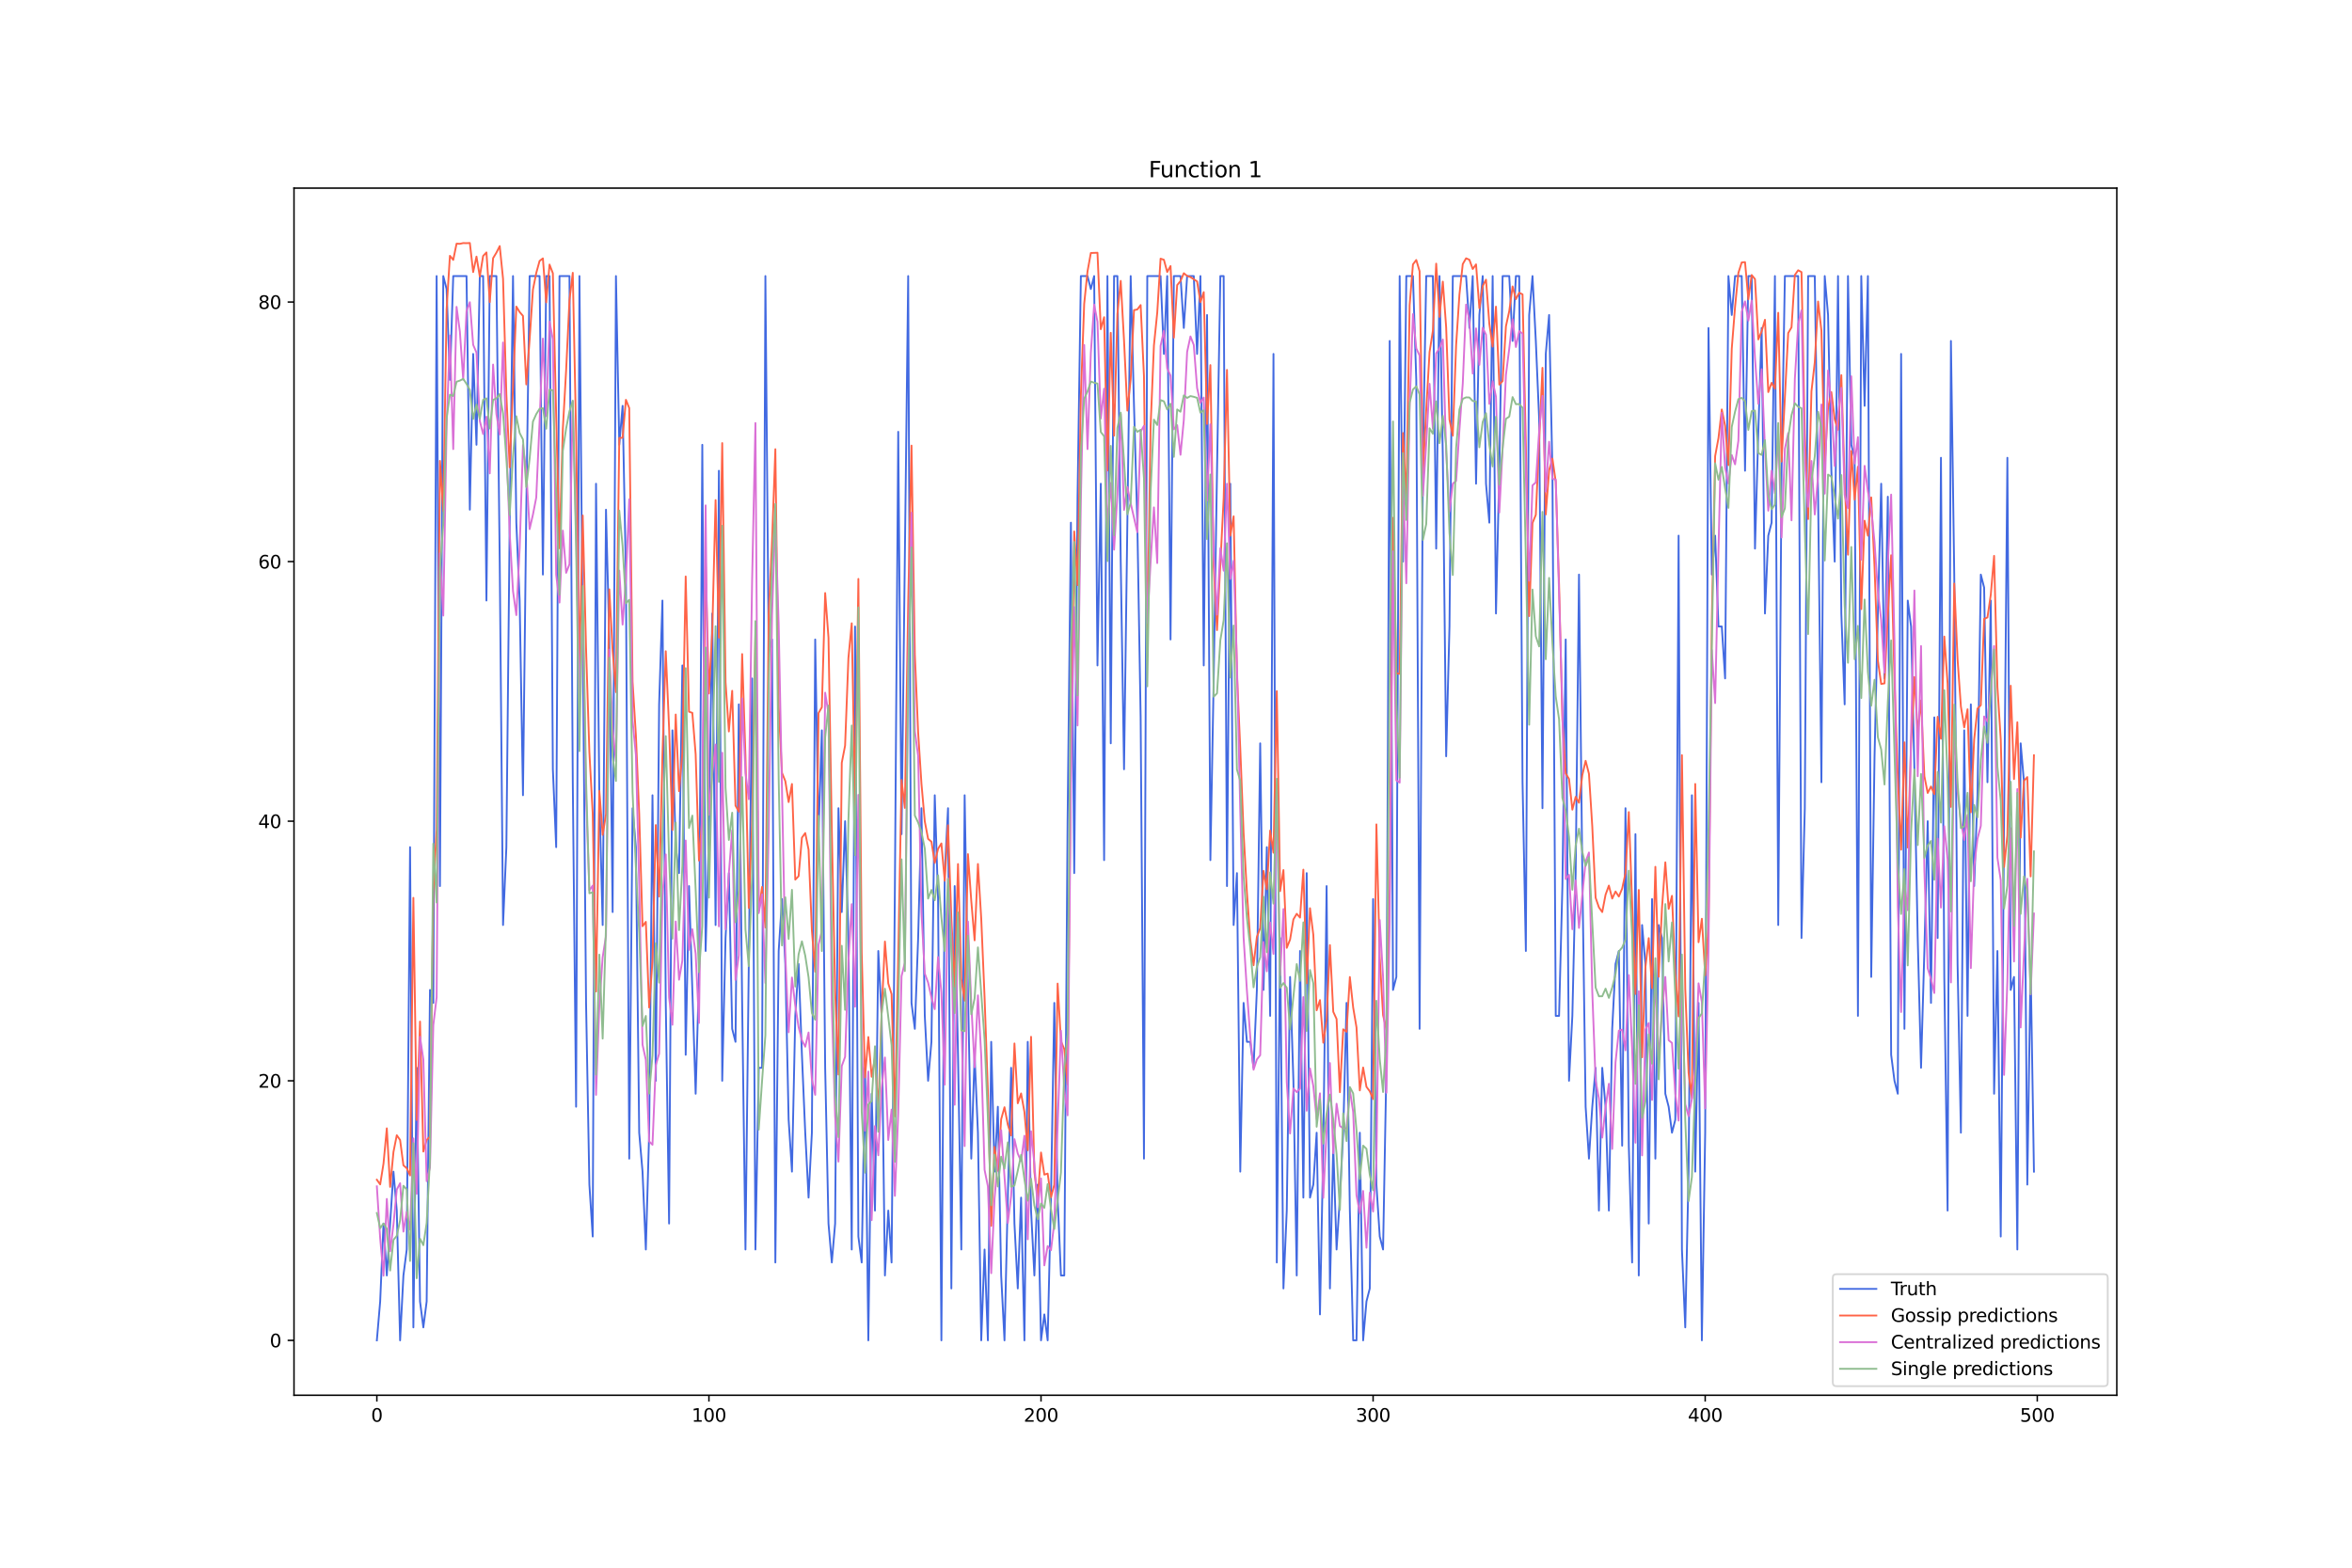 <?xml version="1.0" encoding="utf-8" standalone="no"?>
<!DOCTYPE svg PUBLIC "-//W3C//DTD SVG 1.1//EN"
  "http://www.w3.org/Graphics/SVG/1.1/DTD/svg11.dtd">
<svg xmlns:xlink="http://www.w3.org/1999/xlink" width="1296pt" height="864pt" viewBox="0 0 1296 864" xmlns="http://www.w3.org/2000/svg" version="1.1">
 <defs>
  <style type="text/css">*{stroke-linejoin: round; stroke-linecap: butt}</style>
 </defs>
 <g id="figure_1">
  <g id="patch_1">
   <path d="M 0 864 
L 1296 864 
L 1296 0 
L 0 0 
z
" style="fill: #ffffff"/>
  </g>
  <g id="axes_1">
   <g id="patch_2">
    <path d="M 162 768.96 
L 1166.4 768.96 
L 1166.4 103.68 
L 162 103.68 
z
" style="fill: #ffffff"/>
   </g>
   <g id="matplotlib.axis_1">
    <g id="xtick_1">
     <g id="line2d_1">
      <defs>
       <path id="md34de6ca18" d="M 0 0 
L 0 3.5 
" style="stroke: #000000; stroke-width: 0.8"/>
      </defs>
      <g>
       <use xlink:href="#md34de6ca18" x="207.655" y="768.96" style="stroke: #000000; stroke-width: 0.8"/>
      </g>
     </g>
     <g id="text_1">
      <!-- 0 -->
      <g transform="translate(204.473 783.558) scale(0.1 -0.1)">
       <defs>
        <path id="DejaVuSans-30" d="M 2034 4250 
Q 1547 4250 1301 3770 
Q 1056 3291 1056 2328 
Q 1056 1369 1301 889 
Q 1547 409 2034 409 
Q 2525 409 2770 889 
Q 3016 1369 3016 2328 
Q 3016 3291 2770 3770 
Q 2525 4250 2034 4250 
z
M 2034 4750 
Q 2819 4750 3233 4129 
Q 3647 3509 3647 2328 
Q 3647 1150 3233 529 
Q 2819 -91 2034 -91 
Q 1250 -91 836 529 
Q 422 1150 422 2328 
Q 422 3509 836 4129 
Q 1250 4750 2034 4750 
z
" transform="scale(0.016)"/>
       </defs>
       <use xlink:href="#DejaVuSans-30"/>
      </g>
     </g>
    </g>
    <g id="xtick_2">
     <g id="line2d_2">
      <g>
       <use xlink:href="#md34de6ca18" x="390.639" y="768.96" style="stroke: #000000; stroke-width: 0.8"/>
      </g>
     </g>
     <g id="text_2">
      <!-- 100 -->
      <g transform="translate(381.095 783.558) scale(0.1 -0.1)">
       <defs>
        <path id="DejaVuSans-31" d="M 794 531 
L 1825 531 
L 1825 4091 
L 703 3866 
L 703 4441 
L 1819 4666 
L 2450 4666 
L 2450 531 
L 3481 531 
L 3481 0 
L 794 0 
L 794 531 
z
" transform="scale(0.016)"/>
       </defs>
       <use xlink:href="#DejaVuSans-31"/>
       <use xlink:href="#DejaVuSans-30" x="63.623"/>
       <use xlink:href="#DejaVuSans-30" x="127.246"/>
      </g>
     </g>
    </g>
    <g id="xtick_3">
     <g id="line2d_3">
      <g>
       <use xlink:href="#md34de6ca18" x="573.623" y="768.96" style="stroke: #000000; stroke-width: 0.8"/>
      </g>
     </g>
     <g id="text_3">
      <!-- 200 -->
      <g transform="translate(564.079 783.558) scale(0.1 -0.1)">
       <defs>
        <path id="DejaVuSans-32" d="M 1228 531 
L 3431 531 
L 3431 0 
L 469 0 
L 469 531 
Q 828 903 1448 1529 
Q 2069 2156 2228 2338 
Q 2531 2678 2651 2914 
Q 2772 3150 2772 3378 
Q 2772 3750 2511 3984 
Q 2250 4219 1831 4219 
Q 1534 4219 1204 4116 
Q 875 4013 500 3803 
L 500 4441 
Q 881 4594 1212 4672 
Q 1544 4750 1819 4750 
Q 2544 4750 2975 4387 
Q 3406 4025 3406 3419 
Q 3406 3131 3298 2873 
Q 3191 2616 2906 2266 
Q 2828 2175 2409 1742 
Q 1991 1309 1228 531 
z
" transform="scale(0.016)"/>
       </defs>
       <use xlink:href="#DejaVuSans-32"/>
       <use xlink:href="#DejaVuSans-30" x="63.623"/>
       <use xlink:href="#DejaVuSans-30" x="127.246"/>
      </g>
     </g>
    </g>
    <g id="xtick_4">
     <g id="line2d_4">
      <g>
       <use xlink:href="#md34de6ca18" x="756.607" y="768.96" style="stroke: #000000; stroke-width: 0.8"/>
      </g>
     </g>
     <g id="text_4">
      <!-- 300 -->
      <g transform="translate(747.063 783.558) scale(0.1 -0.1)">
       <defs>
        <path id="DejaVuSans-33" d="M 2597 2516 
Q 3050 2419 3304 2112 
Q 3559 1806 3559 1356 
Q 3559 666 3084 287 
Q 2609 -91 1734 -91 
Q 1441 -91 1130 -33 
Q 819 25 488 141 
L 488 750 
Q 750 597 1062 519 
Q 1375 441 1716 441 
Q 2309 441 2620 675 
Q 2931 909 2931 1356 
Q 2931 1769 2642 2001 
Q 2353 2234 1838 2234 
L 1294 2234 
L 1294 2753 
L 1863 2753 
Q 2328 2753 2575 2939 
Q 2822 3125 2822 3475 
Q 2822 3834 2567 4026 
Q 2313 4219 1838 4219 
Q 1578 4219 1281 4162 
Q 984 4106 628 3988 
L 628 4550 
Q 988 4650 1302 4700 
Q 1616 4750 1894 4750 
Q 2613 4750 3031 4423 
Q 3450 4097 3450 3541 
Q 3450 3153 3228 2886 
Q 3006 2619 2597 2516 
z
" transform="scale(0.016)"/>
       </defs>
       <use xlink:href="#DejaVuSans-33"/>
       <use xlink:href="#DejaVuSans-30" x="63.623"/>
       <use xlink:href="#DejaVuSans-30" x="127.246"/>
      </g>
     </g>
    </g>
    <g id="xtick_5">
     <g id="line2d_5">
      <g>
       <use xlink:href="#md34de6ca18" x="939.591" y="768.96" style="stroke: #000000; stroke-width: 0.8"/>
      </g>
     </g>
     <g id="text_5">
      <!-- 400 -->
      <g transform="translate(930.047 783.558) scale(0.1 -0.1)">
       <defs>
        <path id="DejaVuSans-34" d="M 2419 4116 
L 825 1625 
L 2419 1625 
L 2419 4116 
z
M 2253 4666 
L 3047 4666 
L 3047 1625 
L 3713 1625 
L 3713 1100 
L 3047 1100 
L 3047 0 
L 2419 0 
L 2419 1100 
L 313 1100 
L 313 1709 
L 2253 4666 
z
" transform="scale(0.016)"/>
       </defs>
       <use xlink:href="#DejaVuSans-34"/>
       <use xlink:href="#DejaVuSans-30" x="63.623"/>
       <use xlink:href="#DejaVuSans-30" x="127.246"/>
      </g>
     </g>
    </g>
    <g id="xtick_6">
     <g id="line2d_6">
      <g>
       <use xlink:href="#md34de6ca18" x="1122.575" y="768.96" style="stroke: #000000; stroke-width: 0.8"/>
      </g>
     </g>
     <g id="text_6">
      <!-- 500 -->
      <g transform="translate(1113.032 783.558) scale(0.1 -0.1)">
       <defs>
        <path id="DejaVuSans-35" d="M 691 4666 
L 3169 4666 
L 3169 4134 
L 1269 4134 
L 1269 2991 
Q 1406 3038 1543 3061 
Q 1681 3084 1819 3084 
Q 2600 3084 3056 2656 
Q 3513 2228 3513 1497 
Q 3513 744 3044 326 
Q 2575 -91 1722 -91 
Q 1428 -91 1123 -41 
Q 819 9 494 109 
L 494 744 
Q 775 591 1075 516 
Q 1375 441 1709 441 
Q 2250 441 2565 725 
Q 2881 1009 2881 1497 
Q 2881 1984 2565 2268 
Q 2250 2553 1709 2553 
Q 1456 2553 1204 2497 
Q 953 2441 691 2322 
L 691 4666 
z
" transform="scale(0.016)"/>
       </defs>
       <use xlink:href="#DejaVuSans-35"/>
       <use xlink:href="#DejaVuSans-30" x="63.623"/>
       <use xlink:href="#DejaVuSans-30" x="127.246"/>
      </g>
     </g>
    </g>
   </g>
   <g id="matplotlib.axis_2">
    <g id="ytick_1">
     <g id="line2d_7">
      <defs>
       <path id="m66cd92c94a" d="M 0 0 
L -3.5 0 
" style="stroke: #000000; stroke-width: 0.8"/>
      </defs>
      <g>
       <use xlink:href="#m66cd92c94a" x="162" y="738.72" style="stroke: #000000; stroke-width: 0.8"/>
      </g>
     </g>
     <g id="text_7">
      <!-- 0 -->
      <g transform="translate(148.637 742.519) scale(0.1 -0.1)">
       <use xlink:href="#DejaVuSans-30"/>
      </g>
     </g>
    </g>
    <g id="ytick_2">
     <g id="line2d_8">
      <g>
       <use xlink:href="#m66cd92c94a" x="162" y="595.652" style="stroke: #000000; stroke-width: 0.8"/>
      </g>
     </g>
     <g id="text_8">
      <!-- 20 -->
      <g transform="translate(142.275 599.451) scale(0.1 -0.1)">
       <use xlink:href="#DejaVuSans-32"/>
       <use xlink:href="#DejaVuSans-30" x="63.623"/>
      </g>
     </g>
    </g>
    <g id="ytick_3">
     <g id="line2d_9">
      <g>
       <use xlink:href="#m66cd92c94a" x="162" y="452.583" style="stroke: #000000; stroke-width: 0.8"/>
      </g>
     </g>
     <g id="text_9">
      <!-- 40 -->
      <g transform="translate(142.275 456.382) scale(0.1 -0.1)">
       <use xlink:href="#DejaVuSans-34"/>
       <use xlink:href="#DejaVuSans-30" x="63.623"/>
      </g>
     </g>
    </g>
    <g id="ytick_4">
     <g id="line2d_10">
      <g>
       <use xlink:href="#m66cd92c94a" x="162" y="309.515" style="stroke: #000000; stroke-width: 0.8"/>
      </g>
     </g>
     <g id="text_10">
      <!-- 60 -->
      <g transform="translate(142.275 313.314) scale(0.1 -0.1)">
       <defs>
        <path id="DejaVuSans-36" d="M 2113 2584 
Q 1688 2584 1439 2293 
Q 1191 2003 1191 1497 
Q 1191 994 1439 701 
Q 1688 409 2113 409 
Q 2538 409 2786 701 
Q 3034 994 3034 1497 
Q 3034 2003 2786 2293 
Q 2538 2584 2113 2584 
z
M 3366 4563 
L 3366 3988 
Q 3128 4100 2886 4159 
Q 2644 4219 2406 4219 
Q 1781 4219 1451 3797 
Q 1122 3375 1075 2522 
Q 1259 2794 1537 2939 
Q 1816 3084 2150 3084 
Q 2853 3084 3261 2657 
Q 3669 2231 3669 1497 
Q 3669 778 3244 343 
Q 2819 -91 2113 -91 
Q 1303 -91 875 529 
Q 447 1150 447 2328 
Q 447 3434 972 4092 
Q 1497 4750 2381 4750 
Q 2619 4750 2861 4703 
Q 3103 4656 3366 4563 
z
" transform="scale(0.016)"/>
       </defs>
       <use xlink:href="#DejaVuSans-36"/>
       <use xlink:href="#DejaVuSans-30" x="63.623"/>
      </g>
     </g>
    </g>
    <g id="ytick_5">
     <g id="line2d_11">
      <g>
       <use xlink:href="#m66cd92c94a" x="162" y="166.446" style="stroke: #000000; stroke-width: 0.8"/>
      </g>
     </g>
     <g id="text_11">
      <!-- 80 -->
      <g transform="translate(142.275 170.246) scale(0.1 -0.1)">
       <defs>
        <path id="DejaVuSans-38" d="M 2034 2216 
Q 1584 2216 1326 1975 
Q 1069 1734 1069 1313 
Q 1069 891 1326 650 
Q 1584 409 2034 409 
Q 2484 409 2743 651 
Q 3003 894 3003 1313 
Q 3003 1734 2745 1975 
Q 2488 2216 2034 2216 
z
M 1403 2484 
Q 997 2584 770 2862 
Q 544 3141 544 3541 
Q 544 4100 942 4425 
Q 1341 4750 2034 4750 
Q 2731 4750 3128 4425 
Q 3525 4100 3525 3541 
Q 3525 3141 3298 2862 
Q 3072 2584 2669 2484 
Q 3125 2378 3379 2068 
Q 3634 1759 3634 1313 
Q 3634 634 3220 271 
Q 2806 -91 2034 -91 
Q 1263 -91 848 271 
Q 434 634 434 1313 
Q 434 1759 690 2068 
Q 947 2378 1403 2484 
z
M 1172 3481 
Q 1172 3119 1398 2916 
Q 1625 2713 2034 2713 
Q 2441 2713 2670 2916 
Q 2900 3119 2900 3481 
Q 2900 3844 2670 4047 
Q 2441 4250 2034 4250 
Q 1625 4250 1398 4047 
Q 1172 3844 1172 3481 
z
" transform="scale(0.016)"/>
       </defs>
       <use xlink:href="#DejaVuSans-38"/>
       <use xlink:href="#DejaVuSans-30" x="63.623"/>
      </g>
     </g>
    </g>
   </g>
   <g id="line2d_12">
    <path d="M 207.655 738.72 
L 209.484 717.26 
L 211.314 674.339 
L 213.144 702.953 
L 216.804 645.726 
L 218.634 667.186 
L 220.463 738.72 
L 222.293 702.953 
L 224.123 688.646 
L 225.953 466.89 
L 227.783 731.567 
L 229.613 588.498 
L 231.442 717.26 
L 233.272 731.567 
L 235.102 717.26 
L 236.932 545.578 
L 238.762 552.731 
L 240.592 152.14 
L 242.422 488.35 
L 244.251 152.14 
L 246.081 159.293 
L 247.911 209.367 
L 249.741 152.14 
L 257.06 152.14 
L 258.89 280.901 
L 260.72 195.06 
L 262.55 245.134 
L 264.38 152.14 
L 266.209 152.14 
L 268.039 330.975 
L 269.869 152.14 
L 273.529 152.14 
L 275.359 309.515 
L 277.189 509.811 
L 279.018 466.89 
L 280.848 288.055 
L 282.678 152.14 
L 284.508 288.055 
L 286.338 330.975 
L 288.168 438.276 
L 289.997 280.901 
L 291.827 152.14 
L 297.317 152.14 
L 299.147 316.668 
L 300.976 152.14 
L 302.806 152.14 
L 304.636 423.969 
L 306.466 466.89 
L 308.296 152.14 
L 313.785 152.14 
L 315.615 431.123 
L 317.445 609.958 
L 319.275 152.14 
L 322.935 552.731 
L 324.764 652.879 
L 326.594 681.493 
L 328.424 266.594 
L 330.254 438.276 
L 332.084 509.811 
L 333.914 280.901 
L 335.743 352.435 
L 337.573 502.657 
L 339.403 152.14 
L 341.233 245.134 
L 343.063 223.674 
L 344.893 316.668 
L 346.723 638.572 
L 348.552 445.43 
L 350.382 466.89 
L 352.212 624.265 
L 354.042 645.726 
L 355.872 688.646 
L 357.702 624.265 
L 359.531 438.276 
L 361.361 595.652 
L 363.191 388.202 
L 365.021 330.975 
L 366.851 552.731 
L 368.681 674.339 
L 370.51 402.509 
L 372.34 466.89 
L 374.17 481.197 
L 376 366.742 
L 377.83 581.345 
L 379.66 488.35 
L 383.319 602.805 
L 385.149 538.424 
L 386.979 245.134 
L 388.809 524.117 
L 390.639 459.737 
L 392.469 338.128 
L 394.298 509.811 
L 396.128 259.441 
L 397.958 595.652 
L 399.788 516.964 
L 401.618 481.197 
L 403.448 567.038 
L 405.277 574.191 
L 407.107 388.202 
L 408.937 552.731 
L 410.767 688.646 
L 414.427 373.896 
L 416.256 688.646 
L 418.086 588.498 
L 419.916 588.498 
L 421.746 152.14 
L 423.576 359.589 
L 425.406 352.435 
L 427.236 695.799 
L 429.065 524.117 
L 430.895 495.504 
L 432.725 531.271 
L 434.555 617.112 
L 436.385 645.726 
L 438.215 559.884 
L 440.044 531.271 
L 441.874 581.345 
L 443.704 624.265 
L 445.534 660.032 
L 447.364 624.265 
L 449.194 352.435 
L 451.023 459.737 
L 452.853 402.509 
L 454.683 588.498 
L 456.513 674.339 
L 458.343 695.799 
L 460.173 674.339 
L 462.003 445.43 
L 463.832 502.657 
L 465.662 452.583 
L 467.492 516.964 
L 469.322 688.646 
L 471.152 345.282 
L 472.982 681.493 
L 474.811 695.799 
L 476.641 588.498 
L 478.471 738.72 
L 480.301 602.805 
L 482.131 667.186 
L 483.961 524.117 
L 485.79 559.884 
L 487.62 702.953 
L 489.45 667.186 
L 491.28 695.799 
L 493.11 488.35 
L 494.94 237.981 
L 496.77 459.737 
L 500.429 152.14 
L 502.259 552.731 
L 504.089 567.038 
L 505.919 516.964 
L 507.749 445.43 
L 509.578 559.884 
L 511.408 595.652 
L 513.238 574.191 
L 515.068 438.276 
L 516.898 495.504 
L 518.728 738.72 
L 520.557 481.197 
L 522.387 445.43 
L 524.217 710.106 
L 526.047 488.35 
L 527.877 581.345 
L 529.707 688.646 
L 531.536 438.276 
L 533.366 545.578 
L 535.196 638.572 
L 537.026 581.345 
L 538.856 624.265 
L 540.686 738.72 
L 542.516 688.646 
L 544.345 738.72 
L 546.175 574.191 
L 548.005 645.726 
L 549.835 609.958 
L 551.665 702.953 
L 553.495 738.72 
L 555.324 660.032 
L 557.154 588.498 
L 558.984 674.339 
L 560.814 710.106 
L 562.644 660.032 
L 564.474 738.72 
L 566.303 574.191 
L 568.133 667.186 
L 569.963 702.953 
L 571.793 652.879 
L 573.623 738.72 
L 575.453 724.413 
L 577.283 738.72 
L 579.112 660.032 
L 580.942 552.731 
L 582.772 660.032 
L 584.602 702.953 
L 586.432 702.953 
L 588.262 452.583 
L 590.091 288.055 
L 591.921 481.197 
L 593.751 273.748 
L 595.581 152.14 
L 599.241 152.14 
L 601.07 159.293 
L 602.9 152.14 
L 604.73 366.742 
L 606.56 266.594 
L 608.39 474.043 
L 610.22 152.14 
L 612.05 409.663 
L 613.879 152.14 
L 615.709 152.14 
L 617.539 309.515 
L 619.369 423.969 
L 623.029 152.14 
L 624.858 223.674 
L 626.688 288.055 
L 628.518 395.356 
L 630.348 638.572 
L 632.178 152.14 
L 639.497 152.14 
L 641.327 195.06 
L 643.157 152.14 
L 644.987 352.435 
L 646.817 152.14 
L 650.476 152.14 
L 652.306 180.753 
L 654.136 152.14 
L 657.796 152.14 
L 659.625 195.06 
L 661.455 152.14 
L 663.285 366.742 
L 665.115 173.6 
L 666.945 474.043 
L 668.775 373.896 
L 670.604 259.441 
L 672.434 152.14 
L 674.264 152.14 
L 676.094 488.35 
L 677.924 266.594 
L 679.754 509.811 
L 681.583 481.197 
L 683.413 645.726 
L 685.243 552.731 
L 687.073 574.191 
L 688.903 574.191 
L 690.733 588.498 
L 692.563 545.578 
L 694.392 409.663 
L 696.222 545.578 
L 698.052 466.89 
L 699.882 559.884 
L 701.712 195.06 
L 703.542 695.799 
L 705.371 516.964 
L 707.201 710.106 
L 709.031 667.186 
L 710.861 538.424 
L 712.691 595.652 
L 714.521 702.953 
L 716.35 524.117 
L 718.18 660.032 
L 720.01 481.197 
L 721.84 660.032 
L 723.67 652.879 
L 725.5 624.265 
L 727.33 724.413 
L 729.159 631.419 
L 730.989 488.35 
L 732.819 710.106 
L 734.649 631.419 
L 736.479 688.646 
L 738.309 660.032 
L 740.138 624.265 
L 741.968 552.731 
L 743.798 667.186 
L 745.628 738.72 
L 747.458 738.72 
L 749.288 624.265 
L 751.117 738.72 
L 752.947 717.26 
L 754.777 710.106 
L 756.607 495.504 
L 758.437 652.879 
L 760.267 681.493 
L 762.097 688.646 
L 763.926 588.498 
L 765.756 187.907 
L 767.586 545.578 
L 769.416 538.424 
L 771.246 152.14 
L 773.076 309.515 
L 774.905 152.14 
L 778.565 152.14 
L 780.395 209.367 
L 782.225 567.038 
L 784.055 252.287 
L 785.884 152.14 
L 789.544 152.14 
L 791.374 302.361 
L 793.204 152.14 
L 795.034 252.287 
L 796.864 416.816 
L 798.693 345.282 
L 800.523 152.14 
L 807.843 152.14 
L 809.672 180.753 
L 811.502 152.14 
L 813.332 266.594 
L 815.162 173.6 
L 816.992 152.14 
L 818.822 266.594 
L 820.651 288.055 
L 822.481 152.14 
L 824.311 338.128 
L 826.141 259.441 
L 827.971 152.14 
L 831.63 152.14 
L 833.46 187.907 
L 835.29 152.14 
L 837.12 152.14 
L 838.95 431.123 
L 840.78 524.117 
L 842.61 173.6 
L 844.439 152.14 
L 846.269 187.907 
L 848.099 230.827 
L 849.929 445.43 
L 851.759 195.06 
L 853.589 173.6 
L 855.418 259.441 
L 857.248 559.884 
L 859.078 559.884 
L 860.908 488.35 
L 862.738 352.435 
L 864.568 595.652 
L 866.397 559.884 
L 868.227 481.197 
L 870.057 316.668 
L 871.887 481.197 
L 873.717 609.958 
L 875.547 638.572 
L 877.377 609.958 
L 879.206 588.498 
L 881.036 667.186 
L 882.866 588.498 
L 884.696 609.958 
L 886.526 667.186 
L 888.356 567.038 
L 890.185 531.271 
L 892.015 524.117 
L 893.845 631.419 
L 895.675 445.43 
L 897.505 631.419 
L 899.335 695.799 
L 901.164 459.737 
L 902.994 702.953 
L 904.824 509.811 
L 906.654 531.271 
L 908.484 674.339 
L 910.314 495.504 
L 912.144 638.572 
L 913.973 509.811 
L 915.803 516.964 
L 917.633 602.805 
L 919.463 609.958 
L 921.293 624.265 
L 923.123 617.112 
L 924.952 295.208 
L 926.782 688.646 
L 928.612 731.567 
L 930.442 645.726 
L 932.272 438.276 
L 934.102 645.726 
L 935.931 552.731 
L 937.761 738.72 
L 939.591 624.265 
L 941.421 180.753 
L 943.251 316.668 
L 945.081 295.208 
L 946.911 345.282 
L 948.74 345.282 
L 950.57 373.896 
L 952.4 152.14 
L 954.23 173.6 
L 956.06 152.14 
L 959.719 152.14 
L 961.549 259.441 
L 963.379 152.14 
L 965.209 152.14 
L 967.039 302.361 
L 968.869 237.981 
L 970.698 180.753 
L 972.528 338.128 
L 974.358 295.208 
L 976.188 288.055 
L 978.018 152.14 
L 979.848 509.811 
L 981.678 259.441 
L 983.507 152.14 
L 990.827 152.14 
L 992.657 516.964 
L 994.486 445.43 
L 996.316 152.14 
L 999.976 152.14 
L 1001.806 273.748 
L 1003.636 431.123 
L 1005.465 152.14 
L 1007.295 173.6 
L 1009.125 259.441 
L 1010.955 309.515 
L 1012.785 152.14 
L 1014.615 338.128 
L 1016.444 388.202 
L 1018.274 152.14 
L 1020.104 245.134 
L 1021.934 252.287 
L 1023.764 559.884 
L 1025.594 152.14 
L 1027.424 223.674 
L 1029.253 152.14 
L 1031.083 538.424 
L 1032.913 416.816 
L 1034.743 338.128 
L 1036.573 266.594 
L 1038.403 373.896 
L 1040.232 273.748 
L 1042.062 581.345 
L 1043.892 595.652 
L 1045.722 602.805 
L 1047.552 195.06 
L 1049.382 567.038 
L 1051.211 330.975 
L 1053.041 345.282 
L 1054.871 423.969 
L 1056.701 516.964 
L 1058.531 588.498 
L 1060.361 524.117 
L 1062.191 452.583 
L 1064.02 552.731 
L 1065.85 395.356 
L 1067.68 516.964 
L 1069.51 252.287 
L 1071.34 538.424 
L 1073.17 667.186 
L 1074.999 187.907 
L 1076.829 316.668 
L 1078.659 531.271 
L 1080.489 624.265 
L 1082.319 402.509 
L 1084.149 559.884 
L 1085.978 388.202 
L 1087.808 488.35 
L 1089.638 438.276 
L 1091.468 316.668 
L 1093.298 323.822 
L 1095.128 431.123 
L 1096.958 330.975 
L 1098.787 602.805 
L 1100.617 524.117 
L 1102.447 681.493 
L 1104.277 452.583 
L 1106.107 252.287 
L 1107.937 545.578 
L 1109.766 538.424 
L 1111.596 688.646 
L 1113.426 409.663 
L 1115.256 431.123 
L 1117.086 652.879 
L 1118.916 531.271 
L 1120.745 645.726 
L 1120.745 645.726 
" clip-path="url(#p9bcedb9e67)" style="fill: none; stroke: #4169e1; stroke-linecap: square"/>
   </g>
   <g id="line2d_13">
    <path d="M 207.655 650.183 
L 209.484 652.764 
L 211.314 641.299 
L 213.144 621.855 
L 214.974 654.139 
L 216.804 634.904 
L 218.634 625.662 
L 220.463 628.293 
L 222.293 642.254 
L 224.123 643.811 
L 225.953 647.832 
L 227.783 494.834 
L 229.613 617.237 
L 231.442 563.01 
L 233.272 634.665 
L 235.102 628.275 
L 236.932 626.442 
L 238.762 491.07 
L 240.592 457.422 
L 242.422 254.002 
L 244.251 281.742 
L 246.081 170.585 
L 247.911 140.981 
L 249.741 143.252 
L 251.571 134.291 
L 253.401 134.375 
L 255.23 133.962 
L 257.06 134.023 
L 258.89 133.92 
L 260.72 149.942 
L 262.55 141.413 
L 264.38 152.378 
L 266.209 141.071 
L 268.039 139.118 
L 269.869 166.503 
L 271.699 142.288 
L 273.529 139.248 
L 275.359 135.623 
L 277.189 153.66 
L 279.018 217.334 
L 280.848 257.562 
L 284.508 168.961 
L 286.338 171.968 
L 288.168 174.087 
L 289.997 211.872 
L 291.827 187.118 
L 293.657 159.625 
L 295.487 150.443 
L 297.317 143.805 
L 299.147 142.404 
L 300.976 166.649 
L 302.806 145.809 
L 304.636 150.6 
L 306.466 229.19 
L 308.296 302.184 
L 310.126 236.391 
L 311.956 203.973 
L 313.785 165.381 
L 315.615 150.354 
L 317.445 238.891 
L 319.275 368.882 
L 321.105 284.113 
L 322.935 357.598 
L 324.764 414.628 
L 326.594 448.204 
L 328.424 546.444 
L 330.254 435.846 
L 332.084 460.152 
L 333.914 448.744 
L 335.743 324.784 
L 337.573 358.658 
L 339.403 381.461 
L 341.233 241.363 
L 343.063 241.264 
L 344.893 220.348 
L 346.723 224.896 
L 348.552 375.613 
L 350.382 405.048 
L 352.212 448.551 
L 354.042 510.473 
L 355.872 508.052 
L 357.702 555.277 
L 359.531 529.647 
L 361.361 454.713 
L 363.191 494.104 
L 365.021 415.895 
L 366.851 358.909 
L 368.681 401.107 
L 370.51 457.455 
L 372.34 393.782 
L 374.17 436.049 
L 376 414.923 
L 377.83 317.715 
L 379.66 392.235 
L 381.489 392.88 
L 383.319 415.68 
L 385.149 474.291 
L 386.979 450.828 
L 388.809 309.295 
L 390.639 382.222 
L 392.469 347.825 
L 394.298 275.617 
L 396.128 351.435 
L 397.958 244.197 
L 399.788 375.994 
L 401.618 403.138 
L 403.448 380.721 
L 405.277 443.994 
L 407.107 447.318 
L 408.937 360.477 
L 410.767 416.588 
L 412.597 500.422 
L 414.427 453.45 
L 416.256 349.25 
L 418.086 501.931 
L 419.916 488.819 
L 421.746 511.198 
L 423.576 338.048 
L 425.406 298.701 
L 427.236 247.559 
L 429.065 389.566 
L 430.895 425.956 
L 432.725 430.484 
L 434.555 442.047 
L 436.385 432.078 
L 438.215 484.796 
L 440.044 482.882 
L 441.874 461.664 
L 443.704 459.115 
L 445.534 468.265 
L 447.364 512.81 
L 449.194 535.575 
L 451.023 392.979 
L 452.853 389.819 
L 454.683 326.834 
L 456.513 351.453 
L 458.343 457.973 
L 460.173 546.123 
L 462.003 592.243 
L 463.832 420.393 
L 465.662 410.934 
L 467.492 362.729 
L 469.322 343.511 
L 471.152 444.041 
L 472.982 319.061 
L 474.811 525.003 
L 476.641 593.782 
L 478.471 571.535 
L 480.301 593.435 
L 482.131 582.811 
L 483.961 611.678 
L 485.79 558.244 
L 487.62 518.914 
L 489.45 542.01 
L 491.28 547.897 
L 493.11 615.353 
L 494.94 527.551 
L 496.77 429.889 
L 498.599 445.279 
L 500.429 332.634 
L 502.259 245.574 
L 504.089 360.643 
L 505.919 403.787 
L 507.749 431.99 
L 509.578 452.692 
L 511.408 462.344 
L 513.238 463.883 
L 515.068 475.583 
L 516.898 467.789 
L 518.728 464.828 
L 520.557 485.418 
L 522.387 454.796 
L 524.217 506.183 
L 526.047 543.729 
L 527.877 476.193 
L 529.707 539.549 
L 531.536 551.502 
L 533.366 470.729 
L 535.196 496.588 
L 537.026 518.248 
L 538.856 476.173 
L 540.686 506.297 
L 542.516 549.508 
L 544.345 601.038 
L 546.175 675.594 
L 548.005 632.082 
L 549.835 645.251 
L 551.665 616.836 
L 553.495 610.225 
L 555.324 619.799 
L 557.154 625.783 
L 558.984 575.081 
L 560.814 608.059 
L 562.644 602.626 
L 564.474 612.809 
L 566.303 633.97 
L 568.133 571.406 
L 569.963 645.846 
L 571.793 660.93 
L 573.623 635.183 
L 575.453 647.383 
L 577.283 646.79 
L 579.112 659.896 
L 580.942 652.899 
L 582.772 542.085 
L 584.602 573.826 
L 586.432 578.155 
L 588.262 597.622 
L 590.091 418.106 
L 591.921 292.888 
L 593.751 322.462 
L 595.581 217.877 
L 597.411 167.431 
L 599.241 149.591 
L 601.07 139.434 
L 604.73 139.295 
L 606.56 181.436 
L 608.39 174.825 
L 610.22 259.349 
L 612.05 183.432 
L 613.879 240.105 
L 615.709 173.074 
L 617.539 154.798 
L 619.369 187.74 
L 621.199 226.307 
L 623.029 208.941 
L 624.858 170.916 
L 626.688 170.56 
L 628.518 168.119 
L 630.348 207.349 
L 632.178 355.698 
L 634.008 234.873 
L 635.837 190.363 
L 637.667 172.309 
L 639.497 142.552 
L 641.327 143.161 
L 643.157 149.917 
L 644.987 146.625 
L 646.817 186.092 
L 648.646 157.137 
L 650.476 154.882 
L 652.306 150.572 
L 654.136 152.073 
L 655.966 152.718 
L 659.625 155.099 
L 661.455 166.531 
L 663.285 160.997 
L 665.115 233.647 
L 666.945 201.216 
L 668.775 312.268 
L 670.604 347.281 
L 674.264 274.6 
L 676.094 203.874 
L 677.924 295.282 
L 679.754 284.56 
L 681.583 371.133 
L 683.413 412.465 
L 685.243 459.077 
L 687.073 491.842 
L 688.903 517.566 
L 690.733 531.976 
L 692.563 516.371 
L 694.392 511.543 
L 696.222 479.952 
L 698.052 490.118 
L 699.882 457.725 
L 701.712 469.957 
L 703.542 380.905 
L 705.371 491.141 
L 707.201 479.503 
L 709.031 522.39 
L 710.861 517.823 
L 712.691 506.711 
L 714.521 503.611 
L 716.35 505.708 
L 718.18 479.285 
L 720.01 541.951 
L 721.84 500.546 
L 723.67 515.221 
L 725.5 556.817 
L 727.33 551.173 
L 729.159 574.674 
L 730.989 562.146 
L 732.819 520.874 
L 734.649 557.61 
L 736.479 561.594 
L 738.309 601.948 
L 740.138 567.285 
L 741.968 568.612 
L 743.798 538.455 
L 745.628 555.289 
L 747.458 566.227 
L 749.288 600.955 
L 751.117 588.339 
L 752.947 598.982 
L 754.777 601.435 
L 756.607 605.725 
L 758.437 454.339 
L 760.267 527.719 
L 762.097 559.485 
L 763.926 567.364 
L 765.756 490.2 
L 767.586 285.375 
L 769.416 371.097 
L 771.246 371.369 
L 773.076 238.655 
L 774.905 275.994 
L 776.735 168.179 
L 778.565 145.714 
L 780.395 143.284 
L 782.225 149.5 
L 784.055 261.594 
L 785.884 225.955 
L 787.714 194.046 
L 789.544 182.283 
L 791.374 145.303 
L 793.204 174.654 
L 795.034 155.223 
L 796.864 180.397 
L 798.693 231.27 
L 800.523 240.104 
L 802.353 190.172 
L 804.183 162.286 
L 806.013 145.536 
L 807.843 142.356 
L 809.672 143.151 
L 811.502 148.268 
L 813.332 145.698 
L 815.162 169.863 
L 816.992 157.664 
L 818.822 154.137 
L 820.651 178.469 
L 822.481 191.036 
L 824.311 169 
L 826.141 211.972 
L 827.971 210.009 
L 829.801 179.829 
L 831.63 171.429 
L 833.46 157.856 
L 835.29 164.867 
L 837.12 161.328 
L 838.95 162.231 
L 840.78 245.663 
L 842.61 339.546 
L 844.439 288.212 
L 846.269 283.747 
L 849.929 202.729 
L 851.759 283.533 
L 853.589 259.161 
L 855.418 252.735 
L 857.248 265.539 
L 859.078 322.125 
L 860.908 396.398 
L 862.738 426.286 
L 864.568 429.287 
L 866.397 446.219 
L 868.227 439.145 
L 870.057 442.434 
L 871.887 427.18 
L 873.717 419.303 
L 875.547 426.468 
L 877.377 455.472 
L 879.206 494.738 
L 881.036 500.066 
L 882.866 502.67 
L 884.696 493.106 
L 886.526 488.063 
L 888.356 495.223 
L 890.185 491.325 
L 892.015 494.109 
L 893.845 489.732 
L 895.675 481.181 
L 897.505 447.558 
L 901.164 547.81 
L 902.994 490.482 
L 904.824 582.701 
L 906.654 533.202 
L 908.484 517.035 
L 910.314 544.613 
L 912.144 477.717 
L 913.973 538.307 
L 915.803 500.212 
L 917.633 475.249 
L 919.463 500.91 
L 921.293 493.711 
L 923.123 536.554 
L 924.952 560.175 
L 926.782 416.194 
L 928.612 544.984 
L 930.442 591.375 
L 932.272 605.284 
L 934.102 432.063 
L 935.931 519.29 
L 937.761 506.337 
L 939.591 537.523 
L 941.421 509.906 
L 943.251 341.416 
L 945.081 251.387 
L 946.911 241.462 
L 948.74 225.674 
L 950.57 234.682 
L 952.4 256.358 
L 954.23 192.212 
L 956.06 169.091 
L 957.89 150.391 
L 959.719 144.626 
L 961.549 144.473 
L 963.379 164.967 
L 965.209 151.568 
L 967.039 153.828 
L 968.869 187.064 
L 970.698 182.627 
L 972.528 176.226 
L 974.358 216.095 
L 976.188 210.984 
L 978.018 214.245 
L 979.848 172.379 
L 981.678 254.394 
L 985.337 183.563 
L 987.167 180.396 
L 988.997 151.548 
L 990.827 148.942 
L 992.657 149.954 
L 994.486 238.888 
L 996.316 286.075 
L 998.146 215.64 
L 999.976 199.665 
L 1001.806 166.182 
L 1003.636 182.152 
L 1005.465 256.222 
L 1007.295 224.769 
L 1009.125 216.127 
L 1010.955 231.087 
L 1012.785 236.842 
L 1014.615 206.738 
L 1016.444 265.595 
L 1018.274 305.709 
L 1020.104 248.555 
L 1021.934 275.334 
L 1023.764 257.23 
L 1025.594 335.712 
L 1027.424 286.969 
L 1029.253 295.234 
L 1031.083 274.125 
L 1032.913 312.583 
L 1034.743 364.024 
L 1036.573 376.944 
L 1038.403 376.642 
L 1040.232 339.328 
L 1042.062 305.986 
L 1043.892 374.415 
L 1045.722 428.408 
L 1047.552 468.28 
L 1049.382 409.127 
L 1051.211 467.116 
L 1053.041 410.13 
L 1054.871 373.13 
L 1056.701 403.712 
L 1058.531 386.008 
L 1060.361 427.752 
L 1062.191 437.019 
L 1064.02 433.457 
L 1065.85 437.671 
L 1067.68 395.042 
L 1069.51 407.144 
L 1071.34 350.826 
L 1073.17 376.636 
L 1074.999 444.702 
L 1076.829 321.618 
L 1078.659 363.435 
L 1080.489 389.351 
L 1082.319 400.866 
L 1084.149 390.899 
L 1085.978 447.694 
L 1087.808 407.578 
L 1089.638 390.513 
L 1091.468 388.646 
L 1093.298 341.093 
L 1095.128 340.294 
L 1096.958 327.795 
L 1098.787 306.344 
L 1100.617 378.581 
L 1102.447 407.469 
L 1104.277 477.855 
L 1106.107 460.44 
L 1107.937 377.92 
L 1109.766 429.377 
L 1111.596 398.052 
L 1113.426 461.639 
L 1115.256 430.397 
L 1117.086 428.26 
L 1118.916 483.019 
L 1120.745 416.275 
L 1120.745 416.275 
" clip-path="url(#p9bcedb9e67)" style="fill: none; stroke: #ff6347; stroke-linecap: square"/>
   </g>
   <g id="line2d_14">
    <path d="M 207.655 653.825 
L 209.484 682.478 
L 211.314 703.058 
L 213.144 660.768 
L 214.974 689.626 
L 216.804 674.902 
L 218.634 655.612 
L 220.463 652.095 
L 222.293 678.785 
L 224.123 667.906 
L 225.953 677.647 
L 227.783 627.408 
L 229.613 657.945 
L 231.442 571.38 
L 233.272 583.941 
L 235.102 650.978 
L 236.932 643.348 
L 238.762 564.965 
L 240.592 549.639 
L 242.422 304.972 
L 244.251 339.266 
L 246.081 235.325 
L 247.911 184.88 
L 249.741 247.508 
L 251.571 169.113 
L 253.401 182.775 
L 255.23 209.274 
L 257.06 171.444 
L 258.89 166.554 
L 260.72 190.025 
L 262.55 194.33 
L 264.38 231.981 
L 266.209 239.21 
L 268.039 229.66 
L 269.869 260.894 
L 271.699 200.916 
L 273.529 228.142 
L 275.359 239.463 
L 277.189 188.765 
L 279.018 245.018 
L 280.848 293.635 
L 282.678 325.822 
L 284.508 339.011 
L 286.338 302.441 
L 288.168 245.271 
L 289.997 259.753 
L 291.827 291.604 
L 293.657 283.636 
L 295.487 274.188 
L 297.317 232.445 
L 299.147 186.6 
L 300.976 229.32 
L 302.806 177.268 
L 304.636 186.993 
L 306.466 316.774 
L 308.296 332.088 
L 310.126 292.406 
L 311.956 315.708 
L 313.785 310.982 
L 315.615 221.267 
L 317.445 292.066 
L 319.275 386.207 
L 321.105 336.757 
L 322.935 438.485 
L 324.764 490.716 
L 326.594 488.061 
L 328.424 603.421 
L 330.254 554.007 
L 332.084 527.57 
L 333.914 515.77 
L 335.743 358.004 
L 337.573 401.395 
L 339.403 419.622 
L 341.233 314.465 
L 343.063 344.228 
L 344.893 319.05 
L 346.723 275.163 
L 348.552 397.138 
L 350.382 415.983 
L 352.212 487.366 
L 354.042 575.704 
L 355.872 584.079 
L 357.702 629.082 
L 359.531 630.911 
L 361.361 586.948 
L 363.191 580.752 
L 365.021 493.996 
L 366.851 470.899 
L 368.681 549.741 
L 370.51 564.777 
L 372.34 507.871 
L 374.17 539.948 
L 376 529.38 
L 377.83 463.215 
L 379.66 523.512 
L 381.489 512.112 
L 383.319 525.554 
L 385.149 563.792 
L 386.979 434.093 
L 388.809 278.52 
L 390.639 449.1 
L 392.469 426.379 
L 394.298 410.34 
L 396.128 510.541 
L 397.958 414.874 
L 399.788 512.133 
L 401.618 481.321 
L 403.448 457.582 
L 405.277 540.116 
L 407.107 526.525 
L 408.937 384.917 
L 410.767 425.923 
L 412.597 440.471 
L 414.427 319.981 
L 416.256 233.133 
L 418.086 503.253 
L 419.916 492.919 
L 421.746 541.765 
L 423.576 458.351 
L 425.406 339 
L 427.236 285.411 
L 429.065 344.347 
L 432.725 526.114 
L 434.555 568.919 
L 436.385 538.738 
L 438.215 554.244 
L 440.044 566.045 
L 441.874 573.294 
L 443.704 576.885 
L 445.534 569.037 
L 447.364 594.846 
L 449.194 603.397 
L 451.023 520.575 
L 452.853 513.061 
L 454.683 381.748 
L 456.513 393.305 
L 458.343 554.033 
L 460.173 615.23 
L 462.003 640.189 
L 463.832 587.51 
L 465.662 582.457 
L 467.492 529.936 
L 469.322 498.306 
L 471.152 554.831 
L 472.982 438.084 
L 474.811 574.176 
L 476.641 623.2 
L 478.471 590.552 
L 480.301 672.463 
L 482.131 620.62 
L 483.961 636.704 
L 485.79 599.798 
L 487.62 582.806 
L 489.45 628.308 
L 491.28 611.534 
L 493.11 659.069 
L 494.94 613.479 
L 496.77 538.024 
L 498.599 530.468 
L 500.429 365.399 
L 502.259 282.562 
L 504.089 402.941 
L 505.919 416.669 
L 507.749 502.981 
L 509.578 536.586 
L 511.408 541.543 
L 513.238 549.746 
L 515.068 556.166 
L 516.898 527.457 
L 518.728 546.934 
L 520.557 597.801 
L 522.387 484.049 
L 524.217 515.829 
L 526.047 608.866 
L 527.877 503.806 
L 529.707 561.311 
L 531.536 631.656 
L 533.366 507.921 
L 535.196 553.265 
L 537.026 588.225 
L 538.856 548.57 
L 540.686 581.963 
L 542.516 644.714 
L 544.345 653.821 
L 546.175 701.694 
L 548.005 660.709 
L 549.835 639.188 
L 551.665 622.85 
L 555.324 674.055 
L 557.154 659.14 
L 558.984 627.839 
L 560.814 635.798 
L 562.644 639.956 
L 564.474 625.944 
L 566.303 683.037 
L 568.133 623.461 
L 569.963 641.366 
L 571.793 665.382 
L 573.623 649.483 
L 575.453 697.397 
L 577.283 686.736 
L 579.112 689.046 
L 580.942 673.828 
L 584.602 568.013 
L 586.432 600.259 
L 588.262 614.697 
L 590.091 431.088 
L 591.921 334.536 
L 593.751 399.807 
L 595.581 275.554 
L 597.411 190.118 
L 599.241 247.523 
L 601.07 194.486 
L 602.9 167.849 
L 604.73 177.347 
L 606.56 230.652 
L 608.39 214.221 
L 610.22 290.696 
L 612.05 266.16 
L 613.879 302.941 
L 615.709 272.729 
L 617.539 228.288 
L 619.369 281.03 
L 621.199 268.392 
L 623.029 277.381 
L 626.688 293.322 
L 628.518 237.886 
L 630.348 234.664 
L 632.178 343.367 
L 634.008 309.742 
L 635.837 279.624 
L 637.667 310.328 
L 639.497 190.641 
L 641.327 182.257 
L 643.157 203.061 
L 644.987 207.054 
L 646.817 236.609 
L 648.646 234.334 
L 650.476 250.644 
L 652.306 231.442 
L 654.136 193.944 
L 655.966 185.409 
L 657.796 190.1 
L 659.625 213.855 
L 661.455 221.987 
L 663.285 219.088 
L 665.115 275.882 
L 666.945 233.852 
L 668.775 304.989 
L 670.604 338.746 
L 672.434 302.088 
L 674.264 314.523 
L 676.094 266.596 
L 677.924 319.078 
L 679.754 309.042 
L 681.583 365.85 
L 683.413 447.15 
L 685.243 516.629 
L 687.073 545.903 
L 688.903 571.227 
L 690.733 589.557 
L 692.563 583.916 
L 694.392 581.56 
L 696.222 519.127 
L 698.052 535.329 
L 699.882 508.435 
L 701.712 525.736 
L 703.542 434.917 
L 705.371 537.556 
L 707.201 500.999 
L 709.031 596.36 
L 710.861 624.706 
L 712.691 599.895 
L 714.521 601.902 
L 716.35 599.969 
L 718.18 549.535 
L 720.01 612.157 
L 721.84 588.854 
L 723.67 598.61 
L 725.5 616.855 
L 727.33 602.572 
L 729.159 660.182 
L 732.819 585.856 
L 734.649 635.581 
L 736.479 608.298 
L 738.309 620.559 
L 740.138 621.871 
L 741.968 621.921 
L 743.798 600.821 
L 745.628 612.806 
L 747.458 658.667 
L 749.288 668.603 
L 751.117 656.378 
L 752.947 687.679 
L 754.777 657.342 
L 756.607 667.709 
L 758.437 640.155 
L 760.267 507.035 
L 762.097 538.373 
L 763.926 602.252 
L 765.756 508.008 
L 767.586 303.881 
L 769.416 430.112 
L 771.246 431.318 
L 773.076 262.151 
L 774.905 321.46 
L 776.735 224.024 
L 778.565 173.125 
L 780.395 191.995 
L 782.225 195.931 
L 784.055 273.202 
L 785.884 244.334 
L 787.714 211.537 
L 789.544 236.187 
L 791.374 194.742 
L 793.204 191.861 
L 795.034 187.13 
L 796.864 249.238 
L 798.693 281.918 
L 800.523 266.586 
L 802.353 265.06 
L 804.183 236.876 
L 806.013 211.42 
L 807.843 167.868 
L 809.672 176.368 
L 811.502 205.877 
L 813.332 180.987 
L 815.162 201.119 
L 816.992 180.624 
L 818.822 184.467 
L 820.651 222.59 
L 822.481 210.039 
L 824.311 218.66 
L 826.141 282.513 
L 827.971 247.352 
L 829.801 206.621 
L 831.63 192.099 
L 833.46 175.91 
L 835.29 191.254 
L 837.12 182.44 
L 838.95 183.901 
L 840.78 261.859 
L 842.61 319.984 
L 844.439 267.507 
L 846.269 265.883 
L 848.099 237.625 
L 849.929 218.172 
L 851.759 270.943 
L 853.589 243.437 
L 855.418 263.866 
L 857.248 264.309 
L 860.908 390.131 
L 862.738 484.488 
L 864.568 482.146 
L 866.397 512.12 
L 868.227 485.242 
L 870.057 511.419 
L 873.717 474.879 
L 875.547 469.841 
L 877.377 546.589 
L 879.206 595.5 
L 881.036 605.404 
L 882.866 626.984 
L 884.696 610.378 
L 886.526 597.307 
L 888.356 633.201 
L 890.185 585.492 
L 892.015 568.007 
L 893.845 567.479 
L 895.675 578.879 
L 897.505 537.415 
L 899.335 577.901 
L 901.164 629.798 
L 902.994 546.291 
L 904.824 636.767 
L 906.654 567.447 
L 908.484 563.808 
L 910.314 606.203 
L 912.144 536.752 
L 913.973 584.319 
L 915.803 557.691 
L 917.633 538.401 
L 919.463 573.321 
L 921.293 574.78 
L 923.123 602.763 
L 924.952 617.619 
L 926.782 539.127 
L 928.612 608.498 
L 930.442 615.196 
L 932.272 605.512 
L 934.102 589.102 
L 935.931 541.94 
L 937.761 552.233 
L 939.591 610.861 
L 941.421 522.655 
L 943.251 358.189 
L 945.081 387.495 
L 946.911 303.332 
L 948.74 227.485 
L 950.57 257.832 
L 952.4 266.49 
L 954.23 250.788 
L 956.06 255.906 
L 957.89 242.814 
L 959.719 171.852 
L 961.549 166.096 
L 963.379 176.729 
L 965.209 165.667 
L 967.039 197.584 
L 968.869 222.547 
L 970.698 203.463 
L 972.528 246.909 
L 974.358 281.463 
L 976.188 259.458 
L 978.018 271.888 
L 979.848 239.145 
L 981.678 296.209 
L 983.507 247.35 
L 985.337 238.688 
L 987.167 286.766 
L 988.997 208.787 
L 990.827 178.657 
L 992.657 171.029 
L 994.486 255.202 
L 996.316 279.309 
L 998.146 254.061 
L 999.976 283.55 
L 1001.806 262.118 
L 1003.636 222.919 
L 1005.465 272.082 
L 1007.295 204.193 
L 1009.125 222.551 
L 1010.955 256.869 
L 1012.785 228.337 
L 1014.615 213.757 
L 1016.444 272.734 
L 1018.274 280.066 
L 1020.104 207.384 
L 1021.934 255.412 
L 1023.764 240.912 
L 1025.594 308.462 
L 1027.424 256.744 
L 1029.253 270.889 
L 1031.083 280.418 
L 1032.913 298.75 
L 1034.743 326.018 
L 1036.573 341.674 
L 1038.403 370.696 
L 1040.232 310.687 
L 1042.062 272.585 
L 1043.892 353.442 
L 1045.722 499.471 
L 1047.552 557.761 
L 1049.382 487.452 
L 1051.211 501.665 
L 1053.041 405.252 
L 1054.871 325.439 
L 1056.701 427.802 
L 1058.531 356.051 
L 1060.361 479.391 
L 1062.191 533.627 
L 1064.02 539.555 
L 1065.85 547.272 
L 1067.68 462.156 
L 1069.51 500.203 
L 1071.34 455.319 
L 1073.17 473.737 
L 1074.999 541.458 
L 1076.829 397.747 
L 1078.659 436.346 
L 1080.489 452.449 
L 1082.319 462.926 
L 1084.149 449.078 
L 1085.978 533.533 
L 1087.808 477.655 
L 1089.638 462.216 
L 1091.468 455.148 
L 1093.298 394.864 
L 1095.128 397.615 
L 1096.958 378.899 
L 1098.787 356.021 
L 1100.617 472.701 
L 1102.447 485.088 
L 1104.277 592.411 
L 1106.107 540.679 
L 1107.937 456.438 
L 1109.766 529.906 
L 1111.596 434.875 
L 1113.426 566.281 
L 1117.086 484.313 
L 1118.916 548.063 
L 1120.745 503.466 
L 1120.745 503.466 
" clip-path="url(#p9bcedb9e67)" style="fill: none; stroke: #da70d6; stroke-linecap: square"/>
   </g>
   <g id="line2d_15">
    <path d="M 207.655 668.514 
L 209.484 676.884 
L 211.314 674.325 
L 213.144 677.215 
L 214.974 700.222 
L 216.804 683.344 
L 218.634 681.109 
L 220.463 672.584 
L 222.293 653.507 
L 224.123 655.554 
L 225.953 694.958 
L 227.783 630.034 
L 229.613 704.5 
L 231.442 682.683 
L 233.272 686.253 
L 235.102 673.985 
L 236.932 639.278 
L 238.762 464.955 
L 240.592 497.434 
L 242.422 313.633 
L 244.251 288.745 
L 246.081 230.51 
L 247.911 217.52 
L 249.741 218.23 
L 251.571 210.386 
L 253.401 209.76 
L 255.23 208.799 
L 257.06 211.537 
L 258.89 214.895 
L 260.72 230.891 
L 262.55 222.905 
L 264.38 230.797 
L 266.209 220.36 
L 268.039 219.51 
L 269.869 236.143 
L 271.699 220.364 
L 273.529 219.593 
L 275.359 217.176 
L 277.189 227.763 
L 279.018 252.624 
L 280.848 283.94 
L 282.678 251.584 
L 284.508 229.398 
L 286.338 238.613 
L 288.168 242.189 
L 289.997 268.423 
L 291.827 252.871 
L 293.657 232.328 
L 295.487 228.24 
L 297.317 225.299 
L 299.147 224.974 
L 300.976 236.283 
L 302.806 214.774 
L 304.636 215.116 
L 308.296 327.797 
L 310.126 248.519 
L 311.956 236.123 
L 313.785 226.662 
L 315.615 220.799 
L 317.445 301.171 
L 319.275 414.001 
L 321.105 322.989 
L 322.935 429.793 
L 324.764 492.32 
L 326.594 491.807 
L 328.424 592.283 
L 330.254 526.124 
L 332.084 572.402 
L 333.914 510.274 
L 335.743 362.476 
L 337.573 416.974 
L 339.403 430.449 
L 341.233 281.408 
L 343.063 300.869 
L 344.893 332.475 
L 346.723 330.561 
L 348.552 436.438 
L 350.382 478.117 
L 352.212 514.187 
L 354.042 565.491 
L 355.872 559.899 
L 357.702 602.748 
L 359.531 581.648 
L 361.361 519.846 
L 363.191 541.586 
L 365.021 459.892 
L 366.851 405.705 
L 368.681 473.263 
L 370.51 517.306 
L 372.34 453.372 
L 374.17 512.613 
L 376 477.235 
L 377.83 368.228 
L 379.66 456.348 
L 381.489 449.509 
L 383.319 490.279 
L 385.149 535.839 
L 386.979 510.399 
L 388.809 356.861 
L 390.639 494.711 
L 394.298 345.119 
L 396.128 430.926 
L 397.958 289.782 
L 399.788 434.037 
L 401.618 462.923 
L 403.448 447.901 
L 405.277 508.3 
L 407.107 490.715 
L 408.937 428.294 
L 410.767 512.217 
L 412.597 532.486 
L 414.427 482.398 
L 416.256 342.302 
L 418.086 622.578 
L 419.916 595.758 
L 421.746 570.571 
L 423.576 375.559 
L 425.406 312.186 
L 427.236 277.722 
L 429.065 429.084 
L 430.895 521.059 
L 432.725 494.546 
L 434.555 517.507 
L 436.385 490.42 
L 438.215 543.739 
L 440.044 525.963 
L 441.874 518.797 
L 443.704 526.701 
L 445.534 538.617 
L 447.364 558.274 
L 449.194 562.023 
L 451.023 449.616 
L 452.853 524.141 
L 454.683 406.318 
L 456.513 388.845 
L 458.343 517.226 
L 460.173 603.489 
L 462.003 626.74 
L 463.832 521.253 
L 465.662 556.554 
L 467.492 452.199 
L 469.322 399.853 
L 471.152 471.348 
L 472.982 334.761 
L 474.811 612.567 
L 476.641 646.298 
L 478.471 608.714 
L 480.301 606.762 
L 482.131 576.628 
L 483.961 623.715 
L 485.79 558.54 
L 487.62 544.915 
L 491.28 575.966 
L 493.11 640.315 
L 496.77 473.617 
L 498.599 535.199 
L 500.429 373.716 
L 502.259 301.709 
L 504.089 449.45 
L 505.919 453.363 
L 507.749 458.544 
L 509.578 467.692 
L 511.408 495.239 
L 513.238 490.472 
L 515.068 496.166 
L 516.898 482.405 
L 518.728 505.718 
L 520.557 524.132 
L 522.387 484.369 
L 524.217 523.955 
L 526.047 558.349 
L 527.877 502.883 
L 529.707 567.867 
L 531.536 568.326 
L 533.366 515.673 
L 535.196 559.009 
L 537.026 550.267 
L 538.856 522.125 
L 542.516 572.891 
L 544.345 616.052 
L 546.175 664.219 
L 548.005 636.401 
L 549.835 653.951 
L 551.665 637.485 
L 553.495 644.044 
L 555.324 629.595 
L 557.154 654.065 
L 558.984 653.366 
L 560.814 645.21 
L 562.644 636.495 
L 564.474 649.856 
L 566.303 661.751 
L 568.133 649.628 
L 569.963 664.338 
L 571.793 671.957 
L 573.623 663.308 
L 575.453 665.674 
L 577.283 652.554 
L 579.112 666.251 
L 580.942 677.355 
L 584.602 646.257 
L 586.432 589.241 
L 588.262 570.066 
L 590.091 356.322 
L 591.921 298.665 
L 593.751 383.253 
L 595.581 249.529 
L 597.411 219.818 
L 599.241 215.744 
L 601.07 210.291 
L 602.9 210.921 
L 604.73 211.397 
L 606.56 238.097 
L 608.39 240.424 
L 610.22 309.229 
L 612.05 245.746 
L 613.879 294.96 
L 615.709 235.859 
L 617.539 227.415 
L 619.369 254.354 
L 621.199 283.429 
L 623.029 277.052 
L 624.858 235.171 
L 626.688 237.998 
L 628.518 236.881 
L 630.348 263.712 
L 632.178 378.292 
L 634.008 270.694 
L 635.837 231.272 
L 637.667 234.232 
L 639.497 220.503 
L 641.327 221.169 
L 643.157 225.678 
L 644.987 222.512 
L 646.817 251.797 
L 648.646 225.662 
L 650.476 226.919 
L 652.306 217.914 
L 654.136 219.312 
L 655.966 218.282 
L 657.796 218.69 
L 659.625 219.261 
L 661.455 227.458 
L 663.285 226.084 
L 665.115 297.132 
L 666.945 261.517 
L 668.775 383.983 
L 670.604 382.101 
L 672.434 352.865 
L 674.264 341.817 
L 676.094 299.409 
L 677.924 373.409 
L 679.754 344.735 
L 681.583 424.116 
L 683.413 430.303 
L 685.243 483.046 
L 687.073 505.854 
L 688.903 522.122 
L 690.733 544.15 
L 692.563 532.879 
L 694.392 527.59 
L 696.222 494.205 
L 698.052 524.797 
L 699.882 480.809 
L 701.712 497.996 
L 703.542 429.178 
L 705.371 544.446 
L 707.201 541.791 
L 709.031 544.374 
L 710.861 567.269 
L 714.521 531.334 
L 716.35 540.59 
L 718.18 508.339 
L 720.01 568.226 
L 721.84 534.572 
L 723.67 541.94 
L 725.5 621 
L 727.33 605.937 
L 729.159 630.266 
L 730.989 613.689 
L 732.819 603.241 
L 734.649 617.126 
L 736.479 636.025 
L 738.309 666.747 
L 740.138 613.565 
L 741.968 628.878 
L 743.798 599.089 
L 745.628 602.606 
L 747.458 622.929 
L 749.288 649.835 
L 751.117 631.386 
L 752.947 633.162 
L 754.777 647.463 
L 756.607 656.006 
L 758.437 551.546 
L 760.267 583.734 
L 762.097 601.849 
L 763.926 570.265 
L 765.756 365.162 
L 767.586 232.279 
L 769.416 387.374 
L 771.246 428.582 
L 773.076 249.707 
L 774.905 286.545 
L 776.735 221.947 
L 778.565 214.664 
L 780.395 212.913 
L 782.225 217.355 
L 784.055 297.597 
L 785.884 288.782 
L 787.714 236.035 
L 789.544 239.049 
L 791.374 221.206 
L 793.204 244.282 
L 795.034 229.171 
L 796.864 245.317 
L 798.693 293.711 
L 800.523 316.909 
L 802.353 246.813 
L 804.183 225.68 
L 806.013 219.817 
L 807.843 218.996 
L 809.672 219.064 
L 811.502 220.994 
L 813.332 221.288 
L 815.162 246.503 
L 816.992 232.63 
L 818.822 227.726 
L 820.651 245.144 
L 822.481 257.088 
L 824.311 229.675 
L 826.141 267.088 
L 827.971 246.873 
L 829.801 230.824 
L 831.63 229.613 
L 833.46 218.831 
L 835.29 222.76 
L 837.12 222.694 
L 838.95 224.749 
L 840.78 308.269 
L 842.61 399.42 
L 844.439 324.916 
L 846.269 350.693 
L 848.099 356.263 
L 849.929 282.107 
L 851.759 363.327 
L 853.589 318.498 
L 855.418 354.437 
L 857.248 383.811 
L 859.078 396.382 
L 860.908 439.788 
L 862.738 446.641 
L 864.568 461.247 
L 866.397 490.367 
L 868.227 465.887 
L 870.057 456.7 
L 871.887 469.448 
L 873.717 477.22 
L 875.547 472.375 
L 879.206 544.263 
L 881.036 549.092 
L 882.866 549.057 
L 884.696 544.861 
L 886.526 549.955 
L 888.356 544.282 
L 890.185 536.922 
L 892.015 524.347 
L 893.845 522.199 
L 895.675 517.795 
L 897.505 479.863 
L 899.335 515.697 
L 901.164 597.331 
L 902.994 553.986 
L 904.824 616.101 
L 906.654 607.044 
L 908.484 570.077 
L 910.314 586.24 
L 912.144 528.098 
L 913.973 594.868 
L 915.803 552.739 
L 917.633 498.245 
L 919.463 529.895 
L 921.293 508.371 
L 924.952 588.994 
L 926.782 526.09 
L 928.612 617.4 
L 930.442 661.932 
L 932.272 648.611 
L 934.102 597.045 
L 935.931 561.111 
L 937.761 558.536 
L 939.591 528.668 
L 941.421 456.607 
L 945.081 255.291 
L 946.911 264.386 
L 948.74 257.315 
L 950.57 269.053 
L 952.4 279.912 
L 954.23 235.298 
L 956.06 226.871 
L 957.89 219.947 
L 959.719 219.278 
L 961.549 221.097 
L 963.379 236.942 
L 965.209 226.592 
L 967.039 226.254 
L 968.869 249.694 
L 970.698 250.729 
L 972.528 242.583 
L 974.358 272.714 
L 976.188 280.663 
L 978.018 278.108 
L 979.848 233.155 
L 981.678 285.043 
L 983.507 280.137 
L 985.337 241.157 
L 987.167 228.783 
L 988.997 222.265 
L 990.827 224.181 
L 992.657 224.995 
L 994.486 292.026 
L 996.316 349.456 
L 998.146 265.08 
L 999.976 251.531 
L 1001.806 226.952 
L 1003.636 235.704 
L 1005.465 308.935 
L 1007.295 261.565 
L 1009.125 262.707 
L 1010.955 273.624 
L 1012.785 285.847 
L 1014.615 261.836 
L 1016.444 333.58 
L 1018.274 365.274 
L 1020.104 301.452 
L 1021.934 363.332 
L 1023.764 344.95 
L 1025.594 384.707 
L 1027.424 330.414 
L 1029.253 370.435 
L 1031.083 388.973 
L 1032.913 374.634 
L 1034.743 406.315 
L 1036.573 413.015 
L 1038.403 432.362 
L 1040.232 386.877 
L 1042.062 352.964 
L 1045.722 475.638 
L 1047.552 503.729 
L 1049.382 478.953 
L 1051.211 532.077 
L 1053.041 458.628 
L 1054.871 424.088 
L 1056.701 465.749 
L 1058.531 426.573 
L 1060.361 472.789 
L 1062.191 465.985 
L 1064.02 463.479 
L 1065.85 484.871 
L 1067.68 425.436 
L 1069.51 453.366 
L 1071.34 380.375 
L 1073.17 430.472 
L 1074.999 502.322 
L 1076.829 388.289 
L 1078.659 431.24 
L 1080.489 456.391 
L 1082.319 455.466 
L 1084.149 436.957 
L 1085.978 485.69 
L 1087.808 443.646 
L 1089.638 450.476 
L 1091.468 418.705 
L 1093.298 400.364 
L 1095.128 409.354 
L 1096.958 381.209 
L 1098.787 357.895 
L 1100.617 422.558 
L 1102.447 441.359 
L 1104.277 500.727 
L 1106.107 488.112 
L 1107.937 430.845 
L 1109.766 510.328 
L 1111.596 436.946 
L 1113.426 503.673 
L 1115.256 482.974 
L 1117.086 491.323 
L 1118.916 547.768 
L 1120.745 469.237 
L 1120.745 469.237 
" clip-path="url(#p9bcedb9e67)" style="fill: none; stroke: #8fbc8f; stroke-linecap: square"/>
   </g>
   <g id="patch_3">
    <path d="M 162 768.96 
L 162 103.68 
" style="fill: none; stroke: #000000; stroke-width: 0.8; stroke-linejoin: miter; stroke-linecap: square"/>
   </g>
   <g id="patch_4">
    <path d="M 1166.4 768.96 
L 1166.4 103.68 
" style="fill: none; stroke: #000000; stroke-width: 0.8; stroke-linejoin: miter; stroke-linecap: square"/>
   </g>
   <g id="patch_5">
    <path d="M 162 768.96 
L 1166.4 768.96 
" style="fill: none; stroke: #000000; stroke-width: 0.8; stroke-linejoin: miter; stroke-linecap: square"/>
   </g>
   <g id="patch_6">
    <path d="M 162 103.68 
L 1166.4 103.68 
" style="fill: none; stroke: #000000; stroke-width: 0.8; stroke-linejoin: miter; stroke-linecap: square"/>
   </g>
   <g id="text_12">
    <!-- Function 1 -->
    <g transform="translate(632.958 97.68) scale(0.12 -0.12)">
     <defs>
      <path id="DejaVuSans-46" d="M 628 4666 
L 3309 4666 
L 3309 4134 
L 1259 4134 
L 1259 2759 
L 3109 2759 
L 3109 2228 
L 1259 2228 
L 1259 0 
L 628 0 
L 628 4666 
z
" transform="scale(0.016)"/>
      <path id="DejaVuSans-75" d="M 544 1381 
L 544 3500 
L 1119 3500 
L 1119 1403 
Q 1119 906 1312 657 
Q 1506 409 1894 409 
Q 2359 409 2629 706 
Q 2900 1003 2900 1516 
L 2900 3500 
L 3475 3500 
L 3475 0 
L 2900 0 
L 2900 538 
Q 2691 219 2414 64 
Q 2138 -91 1772 -91 
Q 1169 -91 856 284 
Q 544 659 544 1381 
z
M 1991 3584 
L 1991 3584 
z
" transform="scale(0.016)"/>
      <path id="DejaVuSans-6e" d="M 3513 2113 
L 3513 0 
L 2938 0 
L 2938 2094 
Q 2938 2591 2744 2837 
Q 2550 3084 2163 3084 
Q 1697 3084 1428 2787 
Q 1159 2491 1159 1978 
L 1159 0 
L 581 0 
L 581 3500 
L 1159 3500 
L 1159 2956 
Q 1366 3272 1645 3428 
Q 1925 3584 2291 3584 
Q 2894 3584 3203 3211 
Q 3513 2838 3513 2113 
z
" transform="scale(0.016)"/>
      <path id="DejaVuSans-63" d="M 3122 3366 
L 3122 2828 
Q 2878 2963 2633 3030 
Q 2388 3097 2138 3097 
Q 1578 3097 1268 2742 
Q 959 2388 959 1747 
Q 959 1106 1268 751 
Q 1578 397 2138 397 
Q 2388 397 2633 464 
Q 2878 531 3122 666 
L 3122 134 
Q 2881 22 2623 -34 
Q 2366 -91 2075 -91 
Q 1284 -91 818 406 
Q 353 903 353 1747 
Q 353 2603 823 3093 
Q 1294 3584 2113 3584 
Q 2378 3584 2631 3529 
Q 2884 3475 3122 3366 
z
" transform="scale(0.016)"/>
      <path id="DejaVuSans-74" d="M 1172 4494 
L 1172 3500 
L 2356 3500 
L 2356 3053 
L 1172 3053 
L 1172 1153 
Q 1172 725 1289 603 
Q 1406 481 1766 481 
L 2356 481 
L 2356 0 
L 1766 0 
Q 1100 0 847 248 
Q 594 497 594 1153 
L 594 3053 
L 172 3053 
L 172 3500 
L 594 3500 
L 594 4494 
L 1172 4494 
z
" transform="scale(0.016)"/>
      <path id="DejaVuSans-69" d="M 603 3500 
L 1178 3500 
L 1178 0 
L 603 0 
L 603 3500 
z
M 603 4863 
L 1178 4863 
L 1178 4134 
L 603 4134 
L 603 4863 
z
" transform="scale(0.016)"/>
      <path id="DejaVuSans-6f" d="M 1959 3097 
Q 1497 3097 1228 2736 
Q 959 2375 959 1747 
Q 959 1119 1226 758 
Q 1494 397 1959 397 
Q 2419 397 2687 759 
Q 2956 1122 2956 1747 
Q 2956 2369 2687 2733 
Q 2419 3097 1959 3097 
z
M 1959 3584 
Q 2709 3584 3137 3096 
Q 3566 2609 3566 1747 
Q 3566 888 3137 398 
Q 2709 -91 1959 -91 
Q 1206 -91 779 398 
Q 353 888 353 1747 
Q 353 2609 779 3096 
Q 1206 3584 1959 3584 
z
" transform="scale(0.016)"/>
      <path id="DejaVuSans-20" transform="scale(0.016)"/>
     </defs>
     <use xlink:href="#DejaVuSans-46"/>
     <use xlink:href="#DejaVuSans-75" x="52.02"/>
     <use xlink:href="#DejaVuSans-6e" x="115.398"/>
     <use xlink:href="#DejaVuSans-63" x="178.777"/>
     <use xlink:href="#DejaVuSans-74" x="233.758"/>
     <use xlink:href="#DejaVuSans-69" x="272.967"/>
     <use xlink:href="#DejaVuSans-6f" x="300.75"/>
     <use xlink:href="#DejaVuSans-6e" x="361.932"/>
     <use xlink:href="#DejaVuSans-20" x="425.311"/>
     <use xlink:href="#DejaVuSans-31" x="457.098"/>
    </g>
   </g>
   <g id="legend_1">
    <g id="patch_7">
     <path d="M 1011.906 763.96 
L 1159.4 763.96 
Q 1161.4 763.96 1161.4 761.96 
L 1161.4 704.247 
Q 1161.4 702.247 1159.4 702.247 
L 1011.906 702.247 
Q 1009.906 702.247 1009.906 704.247 
L 1009.906 761.96 
Q 1009.906 763.96 1011.906 763.96 
z
" style="fill: #ffffff; opacity: 0.8; stroke: #cccccc; stroke-linejoin: miter"/>
    </g>
    <g id="line2d_16">
     <path d="M 1013.906 710.346 
L 1023.906 710.346 
L 1033.906 710.346 
" style="fill: none; stroke: #4169e1; stroke-linecap: square"/>
    </g>
    <g id="text_13">
     <!-- Truth -->
     <g transform="translate(1041.906 713.846) scale(0.1 -0.1)">
      <defs>
       <path id="DejaVuSans-54" d="M -19 4666 
L 3928 4666 
L 3928 4134 
L 2272 4134 
L 2272 0 
L 1638 0 
L 1638 4134 
L -19 4134 
L -19 4666 
z
" transform="scale(0.016)"/>
       <path id="DejaVuSans-72" d="M 2631 2963 
Q 2534 3019 2420 3045 
Q 2306 3072 2169 3072 
Q 1681 3072 1420 2755 
Q 1159 2438 1159 1844 
L 1159 0 
L 581 0 
L 581 3500 
L 1159 3500 
L 1159 2956 
Q 1341 3275 1631 3429 
Q 1922 3584 2338 3584 
Q 2397 3584 2469 3576 
Q 2541 3569 2628 3553 
L 2631 2963 
z
" transform="scale(0.016)"/>
       <path id="DejaVuSans-68" d="M 3513 2113 
L 3513 0 
L 2938 0 
L 2938 2094 
Q 2938 2591 2744 2837 
Q 2550 3084 2163 3084 
Q 1697 3084 1428 2787 
Q 1159 2491 1159 1978 
L 1159 0 
L 581 0 
L 581 4863 
L 1159 4863 
L 1159 2956 
Q 1366 3272 1645 3428 
Q 1925 3584 2291 3584 
Q 2894 3584 3203 3211 
Q 3513 2838 3513 2113 
z
" transform="scale(0.016)"/>
      </defs>
      <use xlink:href="#DejaVuSans-54"/>
      <use xlink:href="#DejaVuSans-72" x="46.334"/>
      <use xlink:href="#DejaVuSans-75" x="87.447"/>
      <use xlink:href="#DejaVuSans-74" x="150.826"/>
      <use xlink:href="#DejaVuSans-68" x="190.035"/>
     </g>
    </g>
    <g id="line2d_17">
     <path d="M 1013.906 725.024 
L 1023.906 725.024 
L 1033.906 725.024 
" style="fill: none; stroke: #ff6347; stroke-linecap: square"/>
    </g>
    <g id="text_14">
     <!-- Gossip predictions -->
     <g transform="translate(1041.906 728.524) scale(0.1 -0.1)">
      <defs>
       <path id="DejaVuSans-47" d="M 3809 666 
L 3809 1919 
L 2778 1919 
L 2778 2438 
L 4434 2438 
L 4434 434 
Q 4069 175 3628 42 
Q 3188 -91 2688 -91 
Q 1594 -91 976 548 
Q 359 1188 359 2328 
Q 359 3472 976 4111 
Q 1594 4750 2688 4750 
Q 3144 4750 3555 4637 
Q 3966 4525 4313 4306 
L 4313 3634 
Q 3963 3931 3569 4081 
Q 3175 4231 2741 4231 
Q 1884 4231 1454 3753 
Q 1025 3275 1025 2328 
Q 1025 1384 1454 906 
Q 1884 428 2741 428 
Q 3075 428 3337 486 
Q 3600 544 3809 666 
z
" transform="scale(0.016)"/>
       <path id="DejaVuSans-73" d="M 2834 3397 
L 2834 2853 
Q 2591 2978 2328 3040 
Q 2066 3103 1784 3103 
Q 1356 3103 1142 2972 
Q 928 2841 928 2578 
Q 928 2378 1081 2264 
Q 1234 2150 1697 2047 
L 1894 2003 
Q 2506 1872 2764 1633 
Q 3022 1394 3022 966 
Q 3022 478 2636 193 
Q 2250 -91 1575 -91 
Q 1294 -91 989 -36 
Q 684 19 347 128 
L 347 722 
Q 666 556 975 473 
Q 1284 391 1588 391 
Q 1994 391 2212 530 
Q 2431 669 2431 922 
Q 2431 1156 2273 1281 
Q 2116 1406 1581 1522 
L 1381 1569 
Q 847 1681 609 1914 
Q 372 2147 372 2553 
Q 372 3047 722 3315 
Q 1072 3584 1716 3584 
Q 2034 3584 2315 3537 
Q 2597 3491 2834 3397 
z
" transform="scale(0.016)"/>
       <path id="DejaVuSans-70" d="M 1159 525 
L 1159 -1331 
L 581 -1331 
L 581 3500 
L 1159 3500 
L 1159 2969 
Q 1341 3281 1617 3432 
Q 1894 3584 2278 3584 
Q 2916 3584 3314 3078 
Q 3713 2572 3713 1747 
Q 3713 922 3314 415 
Q 2916 -91 2278 -91 
Q 1894 -91 1617 61 
Q 1341 213 1159 525 
z
M 3116 1747 
Q 3116 2381 2855 2742 
Q 2594 3103 2138 3103 
Q 1681 3103 1420 2742 
Q 1159 2381 1159 1747 
Q 1159 1113 1420 752 
Q 1681 391 2138 391 
Q 2594 391 2855 752 
Q 3116 1113 3116 1747 
z
" transform="scale(0.016)"/>
       <path id="DejaVuSans-65" d="M 3597 1894 
L 3597 1613 
L 953 1613 
Q 991 1019 1311 708 
Q 1631 397 2203 397 
Q 2534 397 2845 478 
Q 3156 559 3463 722 
L 3463 178 
Q 3153 47 2828 -22 
Q 2503 -91 2169 -91 
Q 1331 -91 842 396 
Q 353 884 353 1716 
Q 353 2575 817 3079 
Q 1281 3584 2069 3584 
Q 2775 3584 3186 3129 
Q 3597 2675 3597 1894 
z
M 3022 2063 
Q 3016 2534 2758 2815 
Q 2500 3097 2075 3097 
Q 1594 3097 1305 2825 
Q 1016 2553 972 2059 
L 3022 2063 
z
" transform="scale(0.016)"/>
       <path id="DejaVuSans-64" d="M 2906 2969 
L 2906 4863 
L 3481 4863 
L 3481 0 
L 2906 0 
L 2906 525 
Q 2725 213 2448 61 
Q 2172 -91 1784 -91 
Q 1150 -91 751 415 
Q 353 922 353 1747 
Q 353 2572 751 3078 
Q 1150 3584 1784 3584 
Q 2172 3584 2448 3432 
Q 2725 3281 2906 2969 
z
M 947 1747 
Q 947 1113 1208 752 
Q 1469 391 1925 391 
Q 2381 391 2643 752 
Q 2906 1113 2906 1747 
Q 2906 2381 2643 2742 
Q 2381 3103 1925 3103 
Q 1469 3103 1208 2742 
Q 947 2381 947 1747 
z
" transform="scale(0.016)"/>
      </defs>
      <use xlink:href="#DejaVuSans-47"/>
      <use xlink:href="#DejaVuSans-6f" x="77.49"/>
      <use xlink:href="#DejaVuSans-73" x="138.672"/>
      <use xlink:href="#DejaVuSans-73" x="190.771"/>
      <use xlink:href="#DejaVuSans-69" x="242.871"/>
      <use xlink:href="#DejaVuSans-70" x="270.654"/>
      <use xlink:href="#DejaVuSans-20" x="334.131"/>
      <use xlink:href="#DejaVuSans-70" x="365.918"/>
      <use xlink:href="#DejaVuSans-72" x="429.395"/>
      <use xlink:href="#DejaVuSans-65" x="468.258"/>
      <use xlink:href="#DejaVuSans-64" x="529.781"/>
      <use xlink:href="#DejaVuSans-69" x="593.258"/>
      <use xlink:href="#DejaVuSans-63" x="621.041"/>
      <use xlink:href="#DejaVuSans-74" x="676.021"/>
      <use xlink:href="#DejaVuSans-69" x="715.23"/>
      <use xlink:href="#DejaVuSans-6f" x="743.014"/>
      <use xlink:href="#DejaVuSans-6e" x="804.195"/>
      <use xlink:href="#DejaVuSans-73" x="867.574"/>
     </g>
    </g>
    <g id="line2d_18">
     <path d="M 1013.906 739.702 
L 1023.906 739.702 
L 1033.906 739.702 
" style="fill: none; stroke: #da70d6; stroke-linecap: square"/>
    </g>
    <g id="text_15">
     <!-- Centralized predictions -->
     <g transform="translate(1041.906 743.202) scale(0.1 -0.1)">
      <defs>
       <path id="DejaVuSans-43" d="M 4122 4306 
L 4122 3641 
Q 3803 3938 3442 4084 
Q 3081 4231 2675 4231 
Q 1875 4231 1450 3742 
Q 1025 3253 1025 2328 
Q 1025 1406 1450 917 
Q 1875 428 2675 428 
Q 3081 428 3442 575 
Q 3803 722 4122 1019 
L 4122 359 
Q 3791 134 3420 21 
Q 3050 -91 2638 -91 
Q 1578 -91 968 557 
Q 359 1206 359 2328 
Q 359 3453 968 4101 
Q 1578 4750 2638 4750 
Q 3056 4750 3426 4639 
Q 3797 4528 4122 4306 
z
" transform="scale(0.016)"/>
       <path id="DejaVuSans-61" d="M 2194 1759 
Q 1497 1759 1228 1600 
Q 959 1441 959 1056 
Q 959 750 1161 570 
Q 1363 391 1709 391 
Q 2188 391 2477 730 
Q 2766 1069 2766 1631 
L 2766 1759 
L 2194 1759 
z
M 3341 1997 
L 3341 0 
L 2766 0 
L 2766 531 
Q 2569 213 2275 61 
Q 1981 -91 1556 -91 
Q 1019 -91 701 211 
Q 384 513 384 1019 
Q 384 1609 779 1909 
Q 1175 2209 1959 2209 
L 2766 2209 
L 2766 2266 
Q 2766 2663 2505 2880 
Q 2244 3097 1772 3097 
Q 1472 3097 1187 3025 
Q 903 2953 641 2809 
L 641 3341 
Q 956 3463 1253 3523 
Q 1550 3584 1831 3584 
Q 2591 3584 2966 3190 
Q 3341 2797 3341 1997 
z
" transform="scale(0.016)"/>
       <path id="DejaVuSans-6c" d="M 603 4863 
L 1178 4863 
L 1178 0 
L 603 0 
L 603 4863 
z
" transform="scale(0.016)"/>
       <path id="DejaVuSans-7a" d="M 353 3500 
L 3084 3500 
L 3084 2975 
L 922 459 
L 3084 459 
L 3084 0 
L 275 0 
L 275 525 
L 2438 3041 
L 353 3041 
L 353 3500 
z
" transform="scale(0.016)"/>
      </defs>
      <use xlink:href="#DejaVuSans-43"/>
      <use xlink:href="#DejaVuSans-65" x="69.824"/>
      <use xlink:href="#DejaVuSans-6e" x="131.348"/>
      <use xlink:href="#DejaVuSans-74" x="194.727"/>
      <use xlink:href="#DejaVuSans-72" x="233.936"/>
      <use xlink:href="#DejaVuSans-61" x="275.049"/>
      <use xlink:href="#DejaVuSans-6c" x="336.328"/>
      <use xlink:href="#DejaVuSans-69" x="364.111"/>
      <use xlink:href="#DejaVuSans-7a" x="391.895"/>
      <use xlink:href="#DejaVuSans-65" x="444.385"/>
      <use xlink:href="#DejaVuSans-64" x="505.908"/>
      <use xlink:href="#DejaVuSans-20" x="569.385"/>
      <use xlink:href="#DejaVuSans-70" x="601.172"/>
      <use xlink:href="#DejaVuSans-72" x="664.648"/>
      <use xlink:href="#DejaVuSans-65" x="703.512"/>
      <use xlink:href="#DejaVuSans-64" x="765.035"/>
      <use xlink:href="#DejaVuSans-69" x="828.512"/>
      <use xlink:href="#DejaVuSans-63" x="856.295"/>
      <use xlink:href="#DejaVuSans-74" x="911.275"/>
      <use xlink:href="#DejaVuSans-69" x="950.484"/>
      <use xlink:href="#DejaVuSans-6f" x="978.268"/>
      <use xlink:href="#DejaVuSans-6e" x="1039.449"/>
      <use xlink:href="#DejaVuSans-73" x="1102.828"/>
     </g>
    </g>
    <g id="line2d_19">
     <path d="M 1013.906 754.38 
L 1023.906 754.38 
L 1033.906 754.38 
" style="fill: none; stroke: #8fbc8f; stroke-linecap: square"/>
    </g>
    <g id="text_16">
     <!-- Single predictions -->
     <g transform="translate(1041.906 757.88) scale(0.1 -0.1)">
      <defs>
       <path id="DejaVuSans-53" d="M 3425 4513 
L 3425 3897 
Q 3066 4069 2747 4153 
Q 2428 4238 2131 4238 
Q 1616 4238 1336 4038 
Q 1056 3838 1056 3469 
Q 1056 3159 1242 3001 
Q 1428 2844 1947 2747 
L 2328 2669 
Q 3034 2534 3370 2195 
Q 3706 1856 3706 1288 
Q 3706 609 3251 259 
Q 2797 -91 1919 -91 
Q 1588 -91 1214 -16 
Q 841 59 441 206 
L 441 856 
Q 825 641 1194 531 
Q 1563 422 1919 422 
Q 2459 422 2753 634 
Q 3047 847 3047 1241 
Q 3047 1584 2836 1778 
Q 2625 1972 2144 2069 
L 1759 2144 
Q 1053 2284 737 2584 
Q 422 2884 422 3419 
Q 422 4038 858 4394 
Q 1294 4750 2059 4750 
Q 2388 4750 2728 4690 
Q 3069 4631 3425 4513 
z
" transform="scale(0.016)"/>
       <path id="DejaVuSans-67" d="M 2906 1791 
Q 2906 2416 2648 2759 
Q 2391 3103 1925 3103 
Q 1463 3103 1205 2759 
Q 947 2416 947 1791 
Q 947 1169 1205 825 
Q 1463 481 1925 481 
Q 2391 481 2648 825 
Q 2906 1169 2906 1791 
z
M 3481 434 
Q 3481 -459 3084 -895 
Q 2688 -1331 1869 -1331 
Q 1566 -1331 1297 -1286 
Q 1028 -1241 775 -1147 
L 775 -588 
Q 1028 -725 1275 -790 
Q 1522 -856 1778 -856 
Q 2344 -856 2625 -561 
Q 2906 -266 2906 331 
L 2906 616 
Q 2728 306 2450 153 
Q 2172 0 1784 0 
Q 1141 0 747 490 
Q 353 981 353 1791 
Q 353 2603 747 3093 
Q 1141 3584 1784 3584 
Q 2172 3584 2450 3431 
Q 2728 3278 2906 2969 
L 2906 3500 
L 3481 3500 
L 3481 434 
z
" transform="scale(0.016)"/>
      </defs>
      <use xlink:href="#DejaVuSans-53"/>
      <use xlink:href="#DejaVuSans-69" x="63.477"/>
      <use xlink:href="#DejaVuSans-6e" x="91.26"/>
      <use xlink:href="#DejaVuSans-67" x="154.639"/>
      <use xlink:href="#DejaVuSans-6c" x="218.115"/>
      <use xlink:href="#DejaVuSans-65" x="245.898"/>
      <use xlink:href="#DejaVuSans-20" x="307.422"/>
      <use xlink:href="#DejaVuSans-70" x="339.209"/>
      <use xlink:href="#DejaVuSans-72" x="402.686"/>
      <use xlink:href="#DejaVuSans-65" x="441.549"/>
      <use xlink:href="#DejaVuSans-64" x="503.072"/>
      <use xlink:href="#DejaVuSans-69" x="566.549"/>
      <use xlink:href="#DejaVuSans-63" x="594.332"/>
      <use xlink:href="#DejaVuSans-74" x="649.312"/>
      <use xlink:href="#DejaVuSans-69" x="688.521"/>
      <use xlink:href="#DejaVuSans-6f" x="716.305"/>
      <use xlink:href="#DejaVuSans-6e" x="777.486"/>
      <use xlink:href="#DejaVuSans-73" x="840.865"/>
     </g>
    </g>
   </g>
  </g>
 </g>
 <defs>
  <clipPath id="p9bcedb9e67">
   <rect x="162" y="103.68" width="1004.4" height="665.28"/>
  </clipPath>
 </defs>
</svg>
